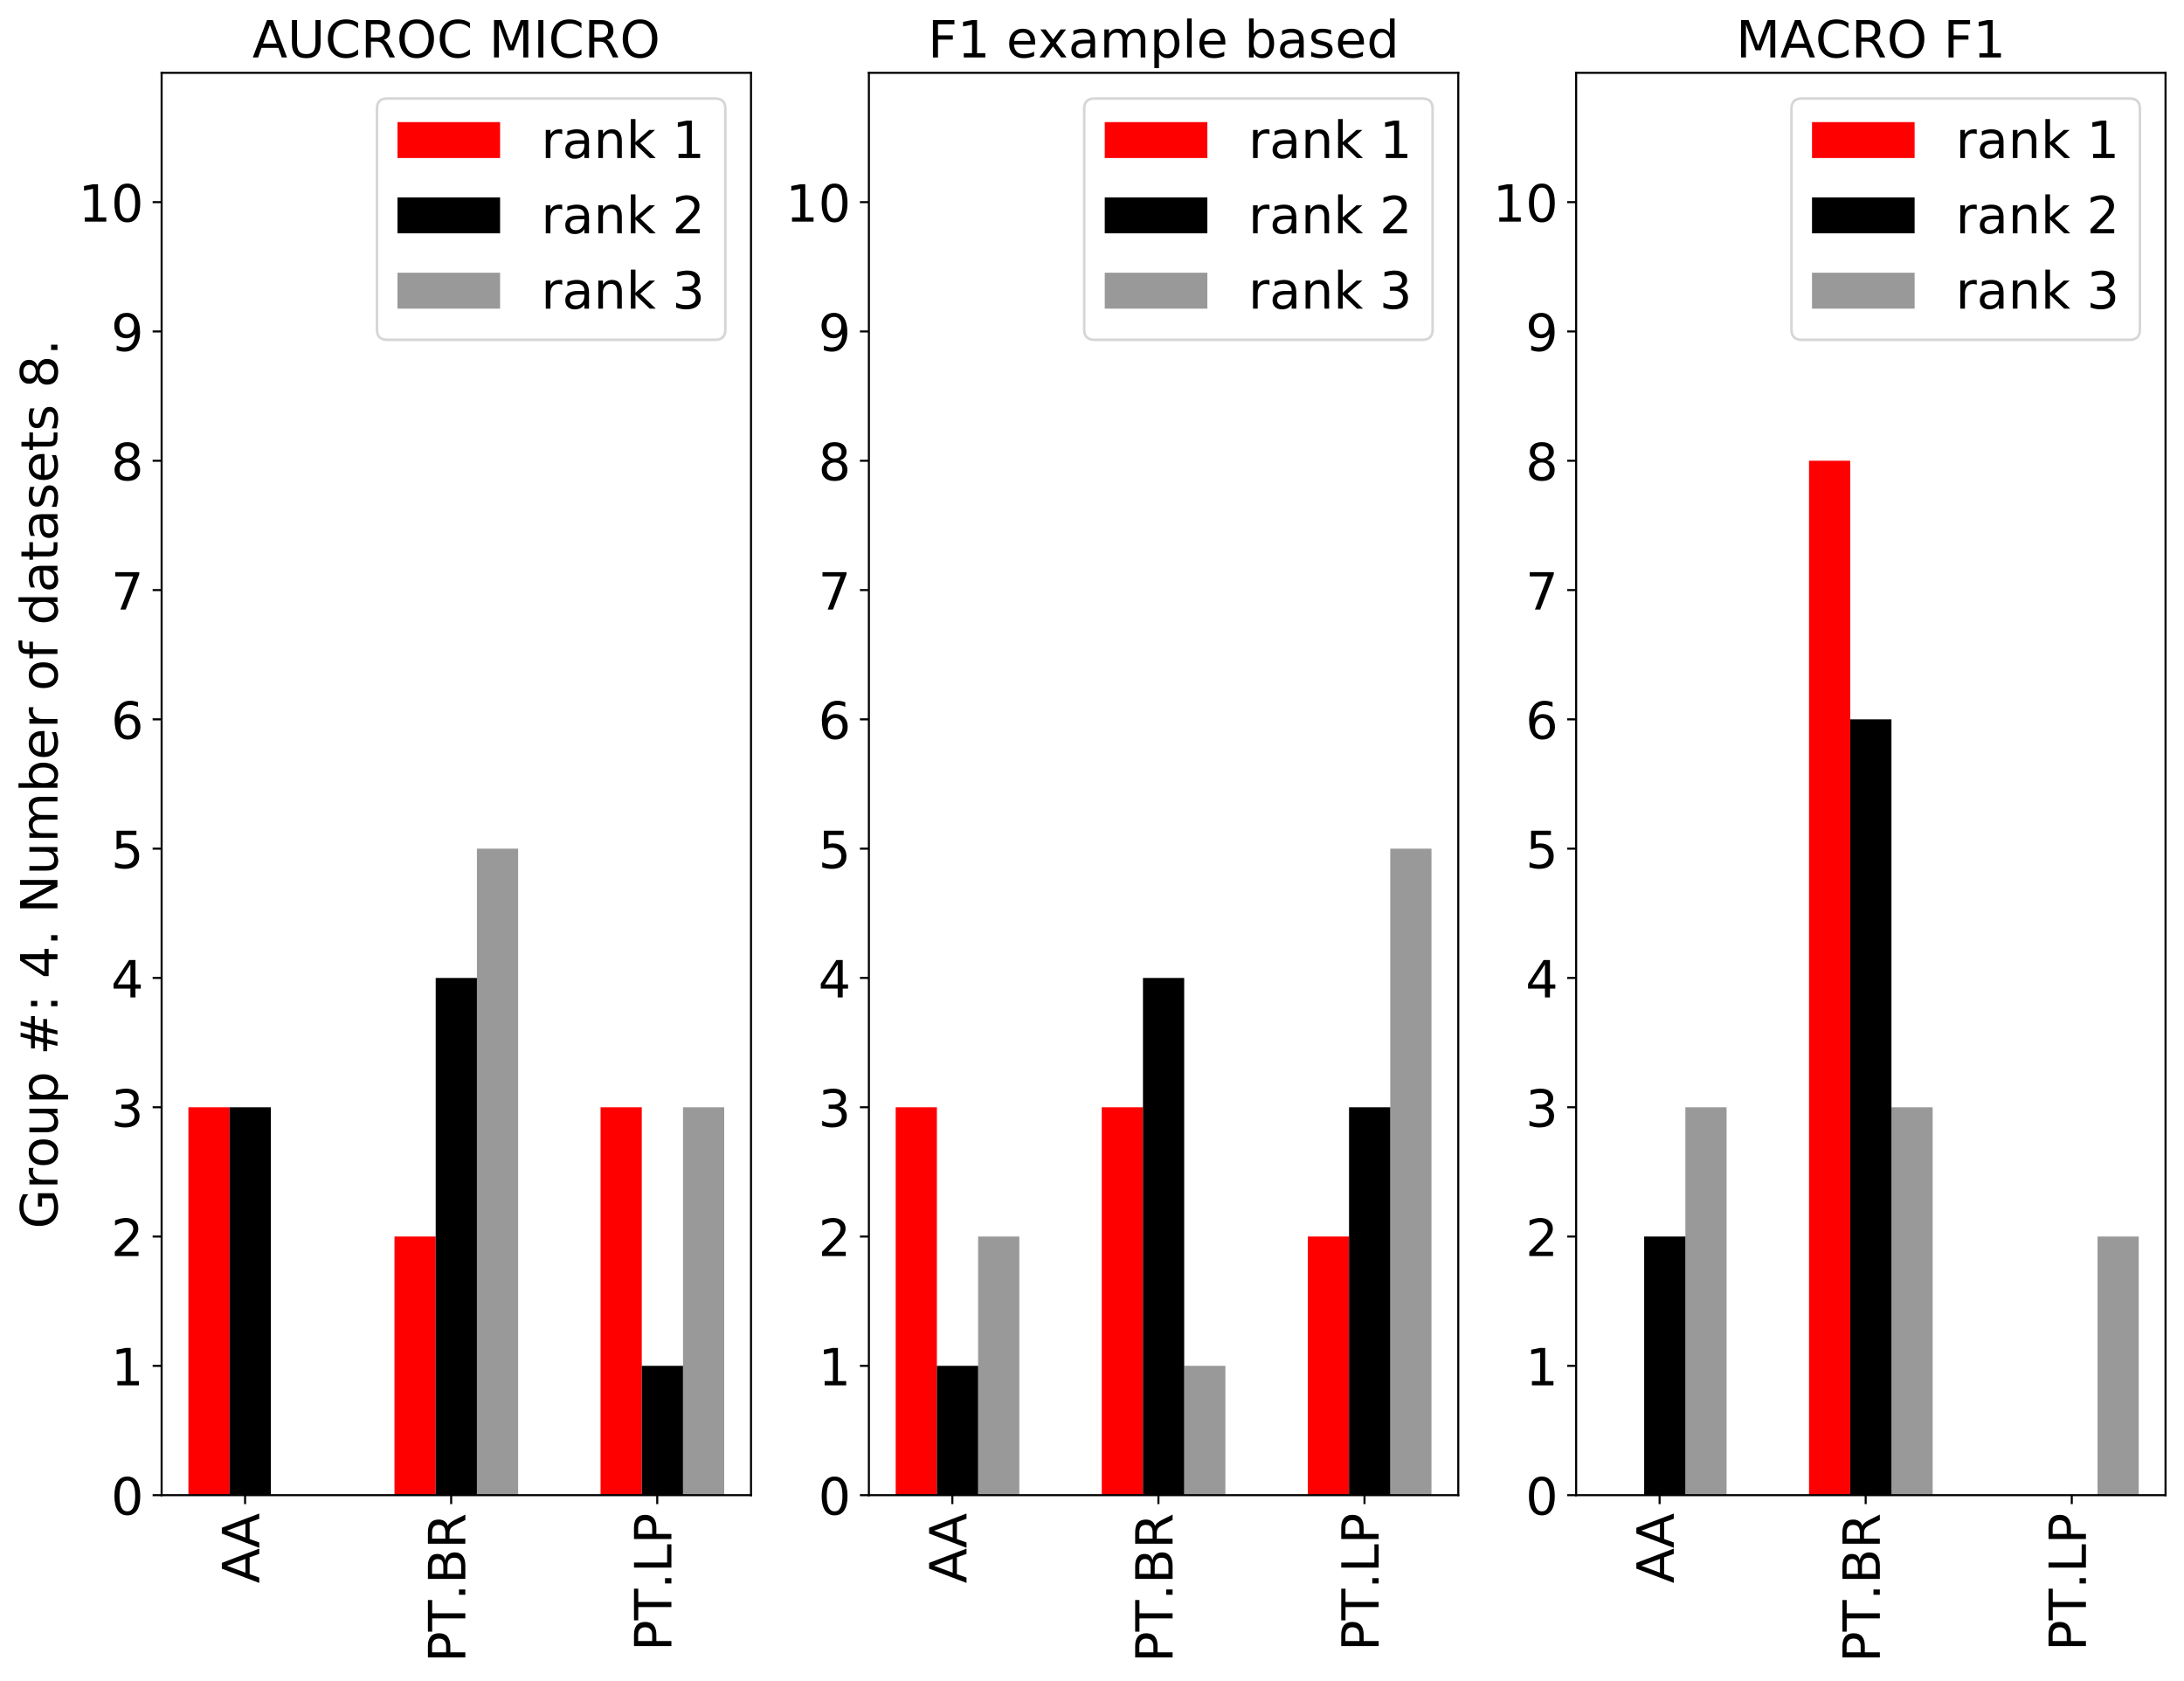 <?xml version="1.0" encoding="utf-8" standalone="no"?>
<!DOCTYPE svg PUBLIC "-//W3C//DTD SVG 1.1//EN"
  "http://www.w3.org/Graphics/SVG/1.1/DTD/svg11.dtd">
<!-- Created with matplotlib (https://matplotlib.org/) -->
<svg height="655.212pt" version="1.1" viewBox="0 0 851.406 655.212" width="851.406pt" xmlns="http://www.w3.org/2000/svg" xmlns:xlink="http://www.w3.org/1999/xlink">
 <defs>
  <style type="text/css">
*{stroke-linecap:butt;stroke-linejoin:round;}
  </style>
 </defs>
 <g id="figure_1">
  <g id="patch_1">
   <path d="M 0 655.212 
L 851.406 655.212 
L 851.406 0 
L 0 0 
z
" style="fill:#ffffff;"/>
  </g>
  <g id="axes_1">
   <g id="patch_2">
    <path d="M 63.006 582.797 
L 292.771 582.797 
L 292.771 28.397 
L 63.006 28.397 
z
" style="fill:#ffffff;"/>
   </g>
   <g id="patch_3">
    <path clip-path="url(#p2c5fafe43b)" d="M 73.45 582.797 
L 89.518 582.797 
L 89.518 431.597 
L 73.45 431.597 
z
" style="fill:#ff0000;"/>
   </g>
   <g id="patch_4">
    <path clip-path="url(#p2c5fafe43b)" d="M 153.787 582.797 
L 169.855 582.797 
L 169.855 481.997 
L 153.787 481.997 
z
" style="fill:#ff0000;"/>
   </g>
   <g id="patch_5">
    <path clip-path="url(#p2c5fafe43b)" d="M 234.125 582.797 
L 250.192 582.797 
L 250.192 431.597 
L 234.125 431.597 
z
" style="fill:#ff0000;"/>
   </g>
   <g id="patch_6">
    <path clip-path="url(#p2c5fafe43b)" d="M 89.518 582.797 
L 105.585 582.797 
L 105.585 431.597 
L 89.518 431.597 
z
"/>
   </g>
   <g id="patch_7">
    <path clip-path="url(#p2c5fafe43b)" d="M 169.855 582.797 
L 185.922 582.797 
L 185.922 381.197 
L 169.855 381.197 
z
"/>
   </g>
   <g id="patch_8">
    <path clip-path="url(#p2c5fafe43b)" d="M 250.192 582.797 
L 266.26 582.797 
L 266.26 532.397 
L 250.192 532.397 
z
"/>
   </g>
   <g id="patch_9">
    <path clip-path="url(#p2c5fafe43b)" d="M 105.585 582.797 
L 121.652 582.797 
L 121.652 582.797 
L 105.585 582.797 
z
" style="opacity:0.4;"/>
   </g>
   <g id="patch_10">
    <path clip-path="url(#p2c5fafe43b)" d="M 185.922 582.797 
L 201.99 582.797 
L 201.99 330.797 
L 185.922 330.797 
z
" style="opacity:0.4;"/>
   </g>
   <g id="patch_11">
    <path clip-path="url(#p2c5fafe43b)" d="M 266.26 582.797 
L 282.327 582.797 
L 282.327 431.597 
L 266.26 431.597 
z
" style="opacity:0.4;"/>
   </g>
   <g id="matplotlib.axis_1">
    <g id="xtick_1">
     <g id="line2d_1">
      <defs>
       <path d="M 0 0 
L 0 3.5 
" id="mda96d9af8c" style="stroke:#000000;stroke-width:0.8;"/>
      </defs>
      <g>
       <use style="stroke:#000000;stroke-width:0.8;" x="95.543" xlink:href="#mda96d9af8c" y="582.797"/>
      </g>
     </g>
     <g id="text_1">
      <!-- AA -->
      <defs>
       <path d="M 34.188 63.188 
L 20.797 26.906 
L 47.609 26.906 
z
M 28.609 72.906 
L 39.797 72.906 
L 67.578 0 
L 57.328 0 
L 50.688 18.703 
L 17.828 18.703 
L 11.188 0 
L 0.781 0 
z
" id="DejaVuSans-65"/>
      </defs>
      <g transform="translate(101.062 617.166)rotate(-90)scale(0.2 -0.2)">
       <use xlink:href="#DejaVuSans-65"/>
       <use x="68.439" xlink:href="#DejaVuSans-65"/>
      </g>
     </g>
    </g>
    <g id="xtick_2">
     <g id="line2d_2">
      <g>
       <use style="stroke:#000000;stroke-width:0.8;" x="175.88" xlink:href="#mda96d9af8c" y="582.797"/>
      </g>
     </g>
     <g id="text_2">
      <!-- PT.BR -->
      <defs>
       <path d="M 19.672 64.797 
L 19.672 37.406 
L 32.078 37.406 
Q 38.969 37.406 42.719 40.969 
Q 46.484 44.531 46.484 51.125 
Q 46.484 57.672 42.719 61.234 
Q 38.969 64.797 32.078 64.797 
z
M 9.812 72.906 
L 32.078 72.906 
Q 44.344 72.906 50.609 67.359 
Q 56.891 61.812 56.891 51.125 
Q 56.891 40.328 50.609 34.812 
Q 44.344 29.297 32.078 29.297 
L 19.672 29.297 
L 19.672 0 
L 9.812 0 
z
" id="DejaVuSans-80"/>
       <path d="M -0.297 72.906 
L 61.375 72.906 
L 61.375 64.594 
L 35.5 64.594 
L 35.5 0 
L 25.594 0 
L 25.594 64.594 
L -0.297 64.594 
z
" id="DejaVuSans-84"/>
       <path d="M 10.688 12.406 
L 21 12.406 
L 21 0 
L 10.688 0 
z
" id="DejaVuSans-46"/>
       <path d="M 19.672 34.812 
L 19.672 8.109 
L 35.5 8.109 
Q 43.453 8.109 47.281 11.406 
Q 51.125 14.703 51.125 21.484 
Q 51.125 28.328 47.281 31.562 
Q 43.453 34.812 35.5 34.812 
z
M 19.672 64.797 
L 19.672 42.828 
L 34.281 42.828 
Q 41.5 42.828 45.031 45.531 
Q 48.578 48.25 48.578 53.812 
Q 48.578 59.328 45.031 62.062 
Q 41.5 64.797 34.281 64.797 
z
M 9.812 72.906 
L 35.016 72.906 
Q 46.297 72.906 52.391 68.219 
Q 58.5 63.531 58.5 54.891 
Q 58.5 48.188 55.375 44.234 
Q 52.25 40.281 46.188 39.312 
Q 53.469 37.75 57.5 32.781 
Q 61.531 27.828 61.531 20.406 
Q 61.531 10.641 54.891 5.312 
Q 48.25 0 35.984 0 
L 9.812 0 
z
" id="DejaVuSans-66"/>
       <path d="M 44.391 34.188 
Q 47.562 33.109 50.562 29.594 
Q 53.562 26.078 56.594 19.922 
L 66.609 0 
L 56 0 
L 46.688 18.703 
Q 43.062 26.031 39.672 28.422 
Q 36.281 30.812 30.422 30.812 
L 19.672 30.812 
L 19.672 0 
L 9.812 0 
L 9.812 72.906 
L 32.078 72.906 
Q 44.578 72.906 50.734 67.672 
Q 56.891 62.453 56.891 51.906 
Q 56.891 45.016 53.688 40.469 
Q 50.484 35.938 44.391 34.188 
z
M 19.672 64.797 
L 19.672 38.922 
L 32.078 38.922 
Q 39.203 38.922 42.844 42.219 
Q 46.484 45.516 46.484 51.906 
Q 46.484 58.297 42.844 61.547 
Q 39.203 64.797 32.078 64.797 
z
" id="DejaVuSans-82"/>
      </defs>
      <g transform="translate(181.399 648.013)rotate(-90)scale(0.2 -0.2)">
       <use xlink:href="#DejaVuSans-80"/>
       <use x="60.303" xlink:href="#DejaVuSans-84"/>
       <use x="121.215" xlink:href="#DejaVuSans-46"/>
       <use x="153.002" xlink:href="#DejaVuSans-66"/>
       <use x="221.605" xlink:href="#DejaVuSans-82"/>
      </g>
     </g>
    </g>
    <g id="xtick_3">
     <g id="line2d_3">
      <g>
       <use style="stroke:#000000;stroke-width:0.8;" x="256.217" xlink:href="#mda96d9af8c" y="582.797"/>
      </g>
     </g>
     <g id="text_3">
      <!-- PT.LP -->
      <defs>
       <path d="M 9.812 72.906 
L 19.672 72.906 
L 19.672 8.297 
L 55.172 8.297 
L 55.172 0 
L 9.812 0 
z
" id="DejaVuSans-76"/>
      </defs>
      <g transform="translate(261.736 643.597)rotate(-90)scale(0.2 -0.2)">
       <use xlink:href="#DejaVuSans-80"/>
       <use x="60.303" xlink:href="#DejaVuSans-84"/>
       <use x="121.215" xlink:href="#DejaVuSans-46"/>
       <use x="153.002" xlink:href="#DejaVuSans-76"/>
       <use x="208.715" xlink:href="#DejaVuSans-80"/>
      </g>
     </g>
    </g>
   </g>
   <g id="matplotlib.axis_2">
    <g id="ytick_1">
     <g id="line2d_4">
      <defs>
       <path d="M 0 0 
L -3.5 0 
" id="m32df6fa846" style="stroke:#000000;stroke-width:0.8;"/>
      </defs>
      <g>
       <use style="stroke:#000000;stroke-width:0.8;" x="63.006" xlink:href="#m32df6fa846" y="582.797"/>
      </g>
     </g>
     <g id="text_4">
      <!-- 0 -->
      <defs>
       <path d="M 31.781 66.406 
Q 24.172 66.406 20.328 58.906 
Q 16.5 51.422 16.5 36.375 
Q 16.5 21.391 20.328 13.891 
Q 24.172 6.391 31.781 6.391 
Q 39.453 6.391 43.281 13.891 
Q 47.125 21.391 47.125 36.375 
Q 47.125 51.422 43.281 58.906 
Q 39.453 66.406 31.781 66.406 
z
M 31.781 74.219 
Q 44.047 74.219 50.516 64.516 
Q 56.984 54.828 56.984 36.375 
Q 56.984 17.969 50.516 8.266 
Q 44.047 -1.422 31.781 -1.422 
Q 19.531 -1.422 13.062 8.266 
Q 6.594 17.969 6.594 36.375 
Q 6.594 54.828 13.062 64.516 
Q 19.531 74.219 31.781 74.219 
z
" id="DejaVuSans-48"/>
      </defs>
      <g transform="translate(43.281 590.395)scale(0.2 -0.2)">
       <use xlink:href="#DejaVuSans-48"/>
      </g>
     </g>
    </g>
    <g id="ytick_2">
     <g id="line2d_5">
      <g>
       <use style="stroke:#000000;stroke-width:0.8;" x="63.006" xlink:href="#m32df6fa846" y="532.397"/>
      </g>
     </g>
     <g id="text_5">
      <!-- 1 -->
      <defs>
       <path d="M 12.406 8.297 
L 28.516 8.297 
L 28.516 63.922 
L 10.984 60.406 
L 10.984 69.391 
L 28.422 72.906 
L 38.281 72.906 
L 38.281 8.297 
L 54.391 8.297 
L 54.391 0 
L 12.406 0 
z
" id="DejaVuSans-49"/>
      </defs>
      <g transform="translate(43.281 539.995)scale(0.2 -0.2)">
       <use xlink:href="#DejaVuSans-49"/>
      </g>
     </g>
    </g>
    <g id="ytick_3">
     <g id="line2d_6">
      <g>
       <use style="stroke:#000000;stroke-width:0.8;" x="63.006" xlink:href="#m32df6fa846" y="481.997"/>
      </g>
     </g>
     <g id="text_6">
      <!-- 2 -->
      <defs>
       <path d="M 19.188 8.297 
L 53.609 8.297 
L 53.609 0 
L 7.328 0 
L 7.328 8.297 
Q 12.938 14.109 22.625 23.891 
Q 32.328 33.688 34.812 36.531 
Q 39.547 41.844 41.422 45.531 
Q 43.312 49.219 43.312 52.781 
Q 43.312 58.594 39.234 62.25 
Q 35.156 65.922 28.609 65.922 
Q 23.969 65.922 18.812 64.312 
Q 13.672 62.703 7.812 59.422 
L 7.812 69.391 
Q 13.766 71.781 18.938 73 
Q 24.125 74.219 28.422 74.219 
Q 39.75 74.219 46.484 68.547 
Q 53.219 62.891 53.219 53.422 
Q 53.219 48.922 51.531 44.891 
Q 49.859 40.875 45.406 35.406 
Q 44.188 33.984 37.641 27.219 
Q 31.109 20.453 19.188 8.297 
z
" id="DejaVuSans-50"/>
      </defs>
      <g transform="translate(43.281 489.595)scale(0.2 -0.2)">
       <use xlink:href="#DejaVuSans-50"/>
      </g>
     </g>
    </g>
    <g id="ytick_4">
     <g id="line2d_7">
      <g>
       <use style="stroke:#000000;stroke-width:0.8;" x="63.006" xlink:href="#m32df6fa846" y="431.597"/>
      </g>
     </g>
     <g id="text_7">
      <!-- 3 -->
      <defs>
       <path d="M 40.578 39.312 
Q 47.656 37.797 51.625 33 
Q 55.609 28.219 55.609 21.188 
Q 55.609 10.406 48.188 4.484 
Q 40.766 -1.422 27.094 -1.422 
Q 22.516 -1.422 17.656 -0.516 
Q 12.797 0.391 7.625 2.203 
L 7.625 11.719 
Q 11.719 9.328 16.594 8.109 
Q 21.484 6.891 26.812 6.891 
Q 36.078 6.891 40.938 10.547 
Q 45.797 14.203 45.797 21.188 
Q 45.797 27.641 41.281 31.266 
Q 36.766 34.906 28.719 34.906 
L 20.219 34.906 
L 20.219 43.016 
L 29.109 43.016 
Q 36.375 43.016 40.234 45.922 
Q 44.094 48.828 44.094 54.297 
Q 44.094 59.906 40.109 62.906 
Q 36.141 65.922 28.719 65.922 
Q 24.656 65.922 20.016 65.031 
Q 15.375 64.156 9.812 62.312 
L 9.812 71.094 
Q 15.438 72.656 20.344 73.438 
Q 25.25 74.219 29.594 74.219 
Q 40.828 74.219 47.359 69.109 
Q 53.906 64.016 53.906 55.328 
Q 53.906 49.266 50.438 45.094 
Q 46.969 40.922 40.578 39.312 
z
" id="DejaVuSans-51"/>
      </defs>
      <g transform="translate(43.281 439.195)scale(0.2 -0.2)">
       <use xlink:href="#DejaVuSans-51"/>
      </g>
     </g>
    </g>
    <g id="ytick_5">
     <g id="line2d_8">
      <g>
       <use style="stroke:#000000;stroke-width:0.8;" x="63.006" xlink:href="#m32df6fa846" y="381.197"/>
      </g>
     </g>
     <g id="text_8">
      <!-- 4 -->
      <defs>
       <path d="M 37.797 64.312 
L 12.891 25.391 
L 37.797 25.391 
z
M 35.203 72.906 
L 47.609 72.906 
L 47.609 25.391 
L 58.016 25.391 
L 58.016 17.188 
L 47.609 17.188 
L 47.609 0 
L 37.797 0 
L 37.797 17.188 
L 4.891 17.188 
L 4.891 26.703 
z
" id="DejaVuSans-52"/>
      </defs>
      <g transform="translate(43.281 388.795)scale(0.2 -0.2)">
       <use xlink:href="#DejaVuSans-52"/>
      </g>
     </g>
    </g>
    <g id="ytick_6">
     <g id="line2d_9">
      <g>
       <use style="stroke:#000000;stroke-width:0.8;" x="63.006" xlink:href="#m32df6fa846" y="330.797"/>
      </g>
     </g>
     <g id="text_9">
      <!-- 5 -->
      <defs>
       <path d="M 10.797 72.906 
L 49.516 72.906 
L 49.516 64.594 
L 19.828 64.594 
L 19.828 46.734 
Q 21.969 47.469 24.109 47.828 
Q 26.266 48.188 28.422 48.188 
Q 40.625 48.188 47.75 41.5 
Q 54.891 34.812 54.891 23.391 
Q 54.891 11.625 47.562 5.094 
Q 40.234 -1.422 26.906 -1.422 
Q 22.312 -1.422 17.547 -0.641 
Q 12.797 0.141 7.719 1.703 
L 7.719 11.625 
Q 12.109 9.234 16.797 8.062 
Q 21.484 6.891 26.703 6.891 
Q 35.156 6.891 40.078 11.328 
Q 45.016 15.766 45.016 23.391 
Q 45.016 31 40.078 35.438 
Q 35.156 39.891 26.703 39.891 
Q 22.75 39.891 18.812 39.016 
Q 14.891 38.141 10.797 36.281 
z
" id="DejaVuSans-53"/>
      </defs>
      <g transform="translate(43.281 338.395)scale(0.2 -0.2)">
       <use xlink:href="#DejaVuSans-53"/>
      </g>
     </g>
    </g>
    <g id="ytick_7">
     <g id="line2d_10">
      <g>
       <use style="stroke:#000000;stroke-width:0.8;" x="63.006" xlink:href="#m32df6fa846" y="280.397"/>
      </g>
     </g>
     <g id="text_10">
      <!-- 6 -->
      <defs>
       <path d="M 33.016 40.375 
Q 26.375 40.375 22.484 35.828 
Q 18.609 31.297 18.609 23.391 
Q 18.609 15.531 22.484 10.953 
Q 26.375 6.391 33.016 6.391 
Q 39.656 6.391 43.531 10.953 
Q 47.406 15.531 47.406 23.391 
Q 47.406 31.297 43.531 35.828 
Q 39.656 40.375 33.016 40.375 
z
M 52.594 71.297 
L 52.594 62.312 
Q 48.875 64.062 45.094 64.984 
Q 41.312 65.922 37.594 65.922 
Q 27.828 65.922 22.672 59.328 
Q 17.531 52.734 16.797 39.406 
Q 19.672 43.656 24.016 45.922 
Q 28.375 48.188 33.594 48.188 
Q 44.578 48.188 50.953 41.516 
Q 57.328 34.859 57.328 23.391 
Q 57.328 12.156 50.688 5.359 
Q 44.047 -1.422 33.016 -1.422 
Q 20.359 -1.422 13.672 8.266 
Q 6.984 17.969 6.984 36.375 
Q 6.984 53.656 15.188 63.938 
Q 23.391 74.219 37.203 74.219 
Q 40.922 74.219 44.703 73.484 
Q 48.484 72.75 52.594 71.297 
z
" id="DejaVuSans-54"/>
      </defs>
      <g transform="translate(43.281 287.995)scale(0.2 -0.2)">
       <use xlink:href="#DejaVuSans-54"/>
      </g>
     </g>
    </g>
    <g id="ytick_8">
     <g id="line2d_11">
      <g>
       <use style="stroke:#000000;stroke-width:0.8;" x="63.006" xlink:href="#m32df6fa846" y="229.997"/>
      </g>
     </g>
     <g id="text_11">
      <!-- 7 -->
      <defs>
       <path d="M 8.203 72.906 
L 55.078 72.906 
L 55.078 68.703 
L 28.609 0 
L 18.312 0 
L 43.219 64.594 
L 8.203 64.594 
z
" id="DejaVuSans-55"/>
      </defs>
      <g transform="translate(43.281 237.595)scale(0.2 -0.2)">
       <use xlink:href="#DejaVuSans-55"/>
      </g>
     </g>
    </g>
    <g id="ytick_9">
     <g id="line2d_12">
      <g>
       <use style="stroke:#000000;stroke-width:0.8;" x="63.006" xlink:href="#m32df6fa846" y="179.597"/>
      </g>
     </g>
     <g id="text_12">
      <!-- 8 -->
      <defs>
       <path d="M 31.781 34.625 
Q 24.75 34.625 20.719 30.859 
Q 16.703 27.094 16.703 20.516 
Q 16.703 13.922 20.719 10.156 
Q 24.75 6.391 31.781 6.391 
Q 38.812 6.391 42.859 10.172 
Q 46.922 13.969 46.922 20.516 
Q 46.922 27.094 42.891 30.859 
Q 38.875 34.625 31.781 34.625 
z
M 21.922 38.812 
Q 15.578 40.375 12.031 44.719 
Q 8.5 49.078 8.5 55.328 
Q 8.5 64.062 14.719 69.141 
Q 20.953 74.219 31.781 74.219 
Q 42.672 74.219 48.875 69.141 
Q 55.078 64.062 55.078 55.328 
Q 55.078 49.078 51.531 44.719 
Q 48 40.375 41.703 38.812 
Q 48.828 37.156 52.797 32.312 
Q 56.781 27.484 56.781 20.516 
Q 56.781 9.906 50.312 4.234 
Q 43.844 -1.422 31.781 -1.422 
Q 19.734 -1.422 13.25 4.234 
Q 6.781 9.906 6.781 20.516 
Q 6.781 27.484 10.781 32.312 
Q 14.797 37.156 21.922 38.812 
z
M 18.312 54.391 
Q 18.312 48.734 21.844 45.562 
Q 25.391 42.391 31.781 42.391 
Q 38.141 42.391 41.719 45.562 
Q 45.312 48.734 45.312 54.391 
Q 45.312 60.062 41.719 63.234 
Q 38.141 66.406 31.781 66.406 
Q 25.391 66.406 21.844 63.234 
Q 18.312 60.062 18.312 54.391 
z
" id="DejaVuSans-56"/>
      </defs>
      <g transform="translate(43.281 187.195)scale(0.2 -0.2)">
       <use xlink:href="#DejaVuSans-56"/>
      </g>
     </g>
    </g>
    <g id="ytick_10">
     <g id="line2d_13">
      <g>
       <use style="stroke:#000000;stroke-width:0.8;" x="63.006" xlink:href="#m32df6fa846" y="129.197"/>
      </g>
     </g>
     <g id="text_13">
      <!-- 9 -->
      <defs>
       <path d="M 10.984 1.516 
L 10.984 10.5 
Q 14.703 8.734 18.5 7.812 
Q 22.312 6.891 25.984 6.891 
Q 35.75 6.891 40.891 13.453 
Q 46.047 20.016 46.781 33.406 
Q 43.953 29.203 39.594 26.953 
Q 35.25 24.703 29.984 24.703 
Q 19.047 24.703 12.672 31.312 
Q 6.297 37.938 6.297 49.422 
Q 6.297 60.641 12.938 67.422 
Q 19.578 74.219 30.609 74.219 
Q 43.266 74.219 49.922 64.516 
Q 56.594 54.828 56.594 36.375 
Q 56.594 19.141 48.406 8.859 
Q 40.234 -1.422 26.422 -1.422 
Q 22.703 -1.422 18.891 -0.688 
Q 15.094 0.047 10.984 1.516 
z
M 30.609 32.422 
Q 37.25 32.422 41.125 36.953 
Q 45.016 41.5 45.016 49.422 
Q 45.016 57.281 41.125 61.844 
Q 37.25 66.406 30.609 66.406 
Q 23.969 66.406 20.094 61.844 
Q 16.219 57.281 16.219 49.422 
Q 16.219 41.5 20.094 36.953 
Q 23.969 32.422 30.609 32.422 
z
" id="DejaVuSans-57"/>
      </defs>
      <g transform="translate(43.281 136.795)scale(0.2 -0.2)">
       <use xlink:href="#DejaVuSans-57"/>
      </g>
     </g>
    </g>
    <g id="ytick_11">
     <g id="line2d_14">
      <g>
       <use style="stroke:#000000;stroke-width:0.8;" x="63.006" xlink:href="#m32df6fa846" y="78.797"/>
      </g>
     </g>
     <g id="text_14">
      <!-- 10 -->
      <g transform="translate(30.556 86.395)scale(0.2 -0.2)">
       <use xlink:href="#DejaVuSans-49"/>
       <use x="63.623" xlink:href="#DejaVuSans-48"/>
      </g>
     </g>
    </g>
    <g id="text_15">
     <!-- Group #: 4. Number of datasets 8. -->
     <defs>
      <path d="M 59.516 10.406 
L 59.516 29.984 
L 43.406 29.984 
L 43.406 38.094 
L 69.281 38.094 
L 69.281 6.781 
Q 63.578 2.734 56.688 0.656 
Q 49.812 -1.422 42 -1.422 
Q 24.906 -1.422 15.25 8.562 
Q 5.609 18.562 5.609 36.375 
Q 5.609 54.25 15.25 64.234 
Q 24.906 74.219 42 74.219 
Q 49.125 74.219 55.547 72.453 
Q 61.969 70.703 67.391 67.281 
L 67.391 56.781 
Q 61.922 61.422 55.766 63.766 
Q 49.609 66.109 42.828 66.109 
Q 29.438 66.109 22.719 58.641 
Q 16.016 51.172 16.016 36.375 
Q 16.016 21.625 22.719 14.156 
Q 29.438 6.688 42.828 6.688 
Q 48.047 6.688 52.141 7.594 
Q 56.25 8.5 59.516 10.406 
z
" id="DejaVuSans-71"/>
      <path d="M 41.109 46.297 
Q 39.594 47.172 37.812 47.578 
Q 36.031 48 33.891 48 
Q 26.266 48 22.188 43.047 
Q 18.109 38.094 18.109 28.812 
L 18.109 0 
L 9.078 0 
L 9.078 54.688 
L 18.109 54.688 
L 18.109 46.188 
Q 20.953 51.172 25.484 53.578 
Q 30.031 56 36.531 56 
Q 37.453 56 38.578 55.875 
Q 39.703 55.766 41.062 55.516 
z
" id="DejaVuSans-114"/>
      <path d="M 30.609 48.391 
Q 23.391 48.391 19.188 42.75 
Q 14.984 37.109 14.984 27.297 
Q 14.984 17.484 19.156 11.844 
Q 23.344 6.203 30.609 6.203 
Q 37.797 6.203 41.984 11.859 
Q 46.188 17.531 46.188 27.297 
Q 46.188 37.016 41.984 42.703 
Q 37.797 48.391 30.609 48.391 
z
M 30.609 56 
Q 42.328 56 49.016 48.375 
Q 55.719 40.766 55.719 27.297 
Q 55.719 13.875 49.016 6.219 
Q 42.328 -1.422 30.609 -1.422 
Q 18.844 -1.422 12.172 6.219 
Q 5.516 13.875 5.516 27.297 
Q 5.516 40.766 12.172 48.375 
Q 18.844 56 30.609 56 
z
" id="DejaVuSans-111"/>
      <path d="M 8.5 21.578 
L 8.5 54.688 
L 17.484 54.688 
L 17.484 21.922 
Q 17.484 14.156 20.5 10.266 
Q 23.531 6.391 29.594 6.391 
Q 36.859 6.391 41.078 11.031 
Q 45.312 15.672 45.312 23.688 
L 45.312 54.688 
L 54.297 54.688 
L 54.297 0 
L 45.312 0 
L 45.312 8.406 
Q 42.047 3.422 37.719 1 
Q 33.406 -1.422 27.688 -1.422 
Q 18.266 -1.422 13.375 4.438 
Q 8.5 10.297 8.5 21.578 
z
M 31.109 56 
z
" id="DejaVuSans-117"/>
      <path d="M 18.109 8.203 
L 18.109 -20.797 
L 9.078 -20.797 
L 9.078 54.688 
L 18.109 54.688 
L 18.109 46.391 
Q 20.953 51.266 25.266 53.625 
Q 29.594 56 35.594 56 
Q 45.562 56 51.781 48.094 
Q 58.016 40.188 58.016 27.297 
Q 58.016 14.406 51.781 6.484 
Q 45.562 -1.422 35.594 -1.422 
Q 29.594 -1.422 25.266 0.953 
Q 20.953 3.328 18.109 8.203 
z
M 48.688 27.297 
Q 48.688 37.203 44.609 42.844 
Q 40.531 48.484 33.406 48.484 
Q 26.266 48.484 22.188 42.844 
Q 18.109 37.203 18.109 27.297 
Q 18.109 17.391 22.188 11.75 
Q 26.266 6.109 33.406 6.109 
Q 40.531 6.109 44.609 11.75 
Q 48.688 17.391 48.688 27.297 
z
" id="DejaVuSans-112"/>
      <path id="DejaVuSans-32"/>
      <path d="M 51.125 44 
L 36.922 44 
L 32.812 27.688 
L 47.125 27.688 
z
M 43.797 71.781 
L 38.719 51.516 
L 52.984 51.516 
L 58.109 71.781 
L 65.922 71.781 
L 60.891 51.516 
L 76.125 51.516 
L 76.125 44 
L 58.984 44 
L 54.984 27.688 
L 70.516 27.688 
L 70.516 20.219 
L 53.078 20.219 
L 48 0 
L 40.188 0 
L 45.219 20.219 
L 30.906 20.219 
L 25.875 0 
L 18.016 0 
L 23.094 20.219 
L 7.719 20.219 
L 7.719 27.688 
L 24.906 27.688 
L 29 44 
L 13.281 44 
L 13.281 51.516 
L 30.906 51.516 
L 35.891 71.781 
z
" id="DejaVuSans-35"/>
      <path d="M 11.719 12.406 
L 22.016 12.406 
L 22.016 0 
L 11.719 0 
z
M 11.719 51.703 
L 22.016 51.703 
L 22.016 39.312 
L 11.719 39.312 
z
" id="DejaVuSans-58"/>
      <path d="M 9.812 72.906 
L 23.094 72.906 
L 55.422 11.922 
L 55.422 72.906 
L 64.984 72.906 
L 64.984 0 
L 51.703 0 
L 19.391 60.984 
L 19.391 0 
L 9.812 0 
z
" id="DejaVuSans-78"/>
      <path d="M 52 44.188 
Q 55.375 50.25 60.062 53.125 
Q 64.75 56 71.094 56 
Q 79.641 56 84.281 50.016 
Q 88.922 44.047 88.922 33.016 
L 88.922 0 
L 79.891 0 
L 79.891 32.719 
Q 79.891 40.578 77.094 44.375 
Q 74.312 48.188 68.609 48.188 
Q 61.625 48.188 57.562 43.547 
Q 53.516 38.922 53.516 30.906 
L 53.516 0 
L 44.484 0 
L 44.484 32.719 
Q 44.484 40.625 41.703 44.406 
Q 38.922 48.188 33.109 48.188 
Q 26.219 48.188 22.156 43.531 
Q 18.109 38.875 18.109 30.906 
L 18.109 0 
L 9.078 0 
L 9.078 54.688 
L 18.109 54.688 
L 18.109 46.188 
Q 21.188 51.219 25.484 53.609 
Q 29.781 56 35.688 56 
Q 41.656 56 45.828 52.969 
Q 50 49.953 52 44.188 
z
" id="DejaVuSans-109"/>
      <path d="M 48.688 27.297 
Q 48.688 37.203 44.609 42.844 
Q 40.531 48.484 33.406 48.484 
Q 26.266 48.484 22.188 42.844 
Q 18.109 37.203 18.109 27.297 
Q 18.109 17.391 22.188 11.75 
Q 26.266 6.109 33.406 6.109 
Q 40.531 6.109 44.609 11.75 
Q 48.688 17.391 48.688 27.297 
z
M 18.109 46.391 
Q 20.953 51.266 25.266 53.625 
Q 29.594 56 35.594 56 
Q 45.562 56 51.781 48.094 
Q 58.016 40.188 58.016 27.297 
Q 58.016 14.406 51.781 6.484 
Q 45.562 -1.422 35.594 -1.422 
Q 29.594 -1.422 25.266 0.953 
Q 20.953 3.328 18.109 8.203 
L 18.109 0 
L 9.078 0 
L 9.078 75.984 
L 18.109 75.984 
z
" id="DejaVuSans-98"/>
      <path d="M 56.203 29.594 
L 56.203 25.203 
L 14.891 25.203 
Q 15.484 15.922 20.484 11.062 
Q 25.484 6.203 34.422 6.203 
Q 39.594 6.203 44.453 7.469 
Q 49.312 8.734 54.109 11.281 
L 54.109 2.781 
Q 49.266 0.734 44.188 -0.344 
Q 39.109 -1.422 33.891 -1.422 
Q 20.797 -1.422 13.156 6.188 
Q 5.516 13.812 5.516 26.812 
Q 5.516 40.234 12.766 48.109 
Q 20.016 56 32.328 56 
Q 43.359 56 49.781 48.891 
Q 56.203 41.797 56.203 29.594 
z
M 47.219 32.234 
Q 47.125 39.594 43.094 43.984 
Q 39.062 48.391 32.422 48.391 
Q 24.906 48.391 20.391 44.141 
Q 15.875 39.891 15.188 32.172 
z
" id="DejaVuSans-101"/>
      <path d="M 37.109 75.984 
L 37.109 68.5 
L 28.516 68.5 
Q 23.688 68.5 21.797 66.547 
Q 19.922 64.594 19.922 59.516 
L 19.922 54.688 
L 34.719 54.688 
L 34.719 47.703 
L 19.922 47.703 
L 19.922 0 
L 10.891 0 
L 10.891 47.703 
L 2.297 47.703 
L 2.297 54.688 
L 10.891 54.688 
L 10.891 58.5 
Q 10.891 67.625 15.141 71.797 
Q 19.391 75.984 28.609 75.984 
z
" id="DejaVuSans-102"/>
      <path d="M 45.406 46.391 
L 45.406 75.984 
L 54.391 75.984 
L 54.391 0 
L 45.406 0 
L 45.406 8.203 
Q 42.578 3.328 38.25 0.953 
Q 33.938 -1.422 27.875 -1.422 
Q 17.969 -1.422 11.734 6.484 
Q 5.516 14.406 5.516 27.297 
Q 5.516 40.188 11.734 48.094 
Q 17.969 56 27.875 56 
Q 33.938 56 38.25 53.625 
Q 42.578 51.266 45.406 46.391 
z
M 14.797 27.297 
Q 14.797 17.391 18.875 11.75 
Q 22.953 6.109 30.078 6.109 
Q 37.203 6.109 41.297 11.75 
Q 45.406 17.391 45.406 27.297 
Q 45.406 37.203 41.297 42.844 
Q 37.203 48.484 30.078 48.484 
Q 22.953 48.484 18.875 42.844 
Q 14.797 37.203 14.797 27.297 
z
" id="DejaVuSans-100"/>
      <path d="M 34.281 27.484 
Q 23.391 27.484 19.188 25 
Q 14.984 22.516 14.984 16.5 
Q 14.984 11.719 18.141 8.906 
Q 21.297 6.109 26.703 6.109 
Q 34.188 6.109 38.703 11.406 
Q 43.219 16.703 43.219 25.484 
L 43.219 27.484 
z
M 52.203 31.203 
L 52.203 0 
L 43.219 0 
L 43.219 8.297 
Q 40.141 3.328 35.547 0.953 
Q 30.953 -1.422 24.312 -1.422 
Q 15.922 -1.422 10.953 3.297 
Q 6 8.016 6 15.922 
Q 6 25.141 12.172 29.828 
Q 18.359 34.516 30.609 34.516 
L 43.219 34.516 
L 43.219 35.406 
Q 43.219 41.609 39.141 45 
Q 35.062 48.391 27.688 48.391 
Q 23 48.391 18.547 47.266 
Q 14.109 46.141 10.016 43.891 
L 10.016 52.203 
Q 14.938 54.109 19.578 55.047 
Q 24.219 56 28.609 56 
Q 40.484 56 46.344 49.844 
Q 52.203 43.703 52.203 31.203 
z
" id="DejaVuSans-97"/>
      <path d="M 18.312 70.219 
L 18.312 54.688 
L 36.812 54.688 
L 36.812 47.703 
L 18.312 47.703 
L 18.312 18.016 
Q 18.312 11.328 20.141 9.422 
Q 21.969 7.516 27.594 7.516 
L 36.812 7.516 
L 36.812 0 
L 27.594 0 
Q 17.188 0 13.234 3.875 
Q 9.281 7.766 9.281 18.016 
L 9.281 47.703 
L 2.688 47.703 
L 2.688 54.688 
L 9.281 54.688 
L 9.281 70.219 
z
" id="DejaVuSans-116"/>
      <path d="M 44.281 53.078 
L 44.281 44.578 
Q 40.484 46.531 36.375 47.5 
Q 32.281 48.484 27.875 48.484 
Q 21.188 48.484 17.844 46.438 
Q 14.5 44.391 14.5 40.281 
Q 14.5 37.156 16.891 35.375 
Q 19.281 33.594 26.516 31.984 
L 29.594 31.297 
Q 39.156 29.25 43.188 25.516 
Q 47.219 21.781 47.219 15.094 
Q 47.219 7.469 41.188 3.016 
Q 35.156 -1.422 24.609 -1.422 
Q 20.219 -1.422 15.453 -0.562 
Q 10.688 0.297 5.422 2 
L 5.422 11.281 
Q 10.406 8.688 15.234 7.391 
Q 20.062 6.109 24.812 6.109 
Q 31.156 6.109 34.562 8.281 
Q 37.984 10.453 37.984 14.406 
Q 37.984 18.062 35.516 20.016 
Q 33.062 21.969 24.703 23.781 
L 21.578 24.516 
Q 13.234 26.266 9.516 29.906 
Q 5.812 33.547 5.812 39.891 
Q 5.812 47.609 11.281 51.797 
Q 16.75 56 26.812 56 
Q 31.781 56 36.172 55.266 
Q 40.578 54.547 44.281 53.078 
z
" id="DejaVuSans-115"/>
     </defs>
     <g transform="translate(22.397 478.984)rotate(-90)scale(0.2 -0.2)">
      <use xlink:href="#DejaVuSans-71"/>
      <use x="77.49" xlink:href="#DejaVuSans-114"/>
      <use x="118.572" xlink:href="#DejaVuSans-111"/>
      <use x="179.754" xlink:href="#DejaVuSans-117"/>
      <use x="243.133" xlink:href="#DejaVuSans-112"/>
      <use x="306.609" xlink:href="#DejaVuSans-32"/>
      <use x="338.396" xlink:href="#DejaVuSans-35"/>
      <use x="422.186" xlink:href="#DejaVuSans-58"/>
      <use x="455.877" xlink:href="#DejaVuSans-32"/>
      <use x="487.664" xlink:href="#DejaVuSans-52"/>
      <use x="551.287" xlink:href="#DejaVuSans-46"/>
      <use x="583.074" xlink:href="#DejaVuSans-32"/>
      <use x="614.861" xlink:href="#DejaVuSans-78"/>
      <use x="689.666" xlink:href="#DejaVuSans-117"/>
      <use x="753.045" xlink:href="#DejaVuSans-109"/>
      <use x="850.457" xlink:href="#DejaVuSans-98"/>
      <use x="913.934" xlink:href="#DejaVuSans-101"/>
      <use x="975.457" xlink:href="#DejaVuSans-114"/>
      <use x="1016.57" xlink:href="#DejaVuSans-32"/>
      <use x="1048.357" xlink:href="#DejaVuSans-111"/>
      <use x="1109.539" xlink:href="#DejaVuSans-102"/>
      <use x="1144.744" xlink:href="#DejaVuSans-32"/>
      <use x="1176.531" xlink:href="#DejaVuSans-100"/>
      <use x="1240.008" xlink:href="#DejaVuSans-97"/>
      <use x="1301.287" xlink:href="#DejaVuSans-116"/>
      <use x="1340.496" xlink:href="#DejaVuSans-97"/>
      <use x="1401.775" xlink:href="#DejaVuSans-115"/>
      <use x="1453.875" xlink:href="#DejaVuSans-101"/>
      <use x="1515.398" xlink:href="#DejaVuSans-116"/>
      <use x="1554.607" xlink:href="#DejaVuSans-115"/>
      <use x="1606.707" xlink:href="#DejaVuSans-32"/>
      <use x="1638.494" xlink:href="#DejaVuSans-56"/>
      <use x="1702.117" xlink:href="#DejaVuSans-46"/>
     </g>
    </g>
   </g>
   <g id="patch_12">
    <path d="M 63.006 582.797 
L 63.006 28.397 
" style="fill:none;stroke:#000000;stroke-linecap:square;stroke-linejoin:miter;stroke-width:0.8;"/>
   </g>
   <g id="patch_13">
    <path d="M 292.771 582.797 
L 292.771 28.397 
" style="fill:none;stroke:#000000;stroke-linecap:square;stroke-linejoin:miter;stroke-width:0.8;"/>
   </g>
   <g id="patch_14">
    <path d="M 63.006 582.797 
L 292.771 582.797 
" style="fill:none;stroke:#000000;stroke-linecap:square;stroke-linejoin:miter;stroke-width:0.8;"/>
   </g>
   <g id="patch_15">
    <path d="M 63.006 28.397 
L 292.771 28.397 
" style="fill:none;stroke:#000000;stroke-linecap:square;stroke-linejoin:miter;stroke-width:0.8;"/>
   </g>
   <g id="text_16">
    <!-- AUCROC MICRO -->
    <defs>
     <path d="M 8.688 72.906 
L 18.609 72.906 
L 18.609 28.609 
Q 18.609 16.891 22.844 11.734 
Q 27.094 6.594 36.625 6.594 
Q 46.094 6.594 50.344 11.734 
Q 54.594 16.891 54.594 28.609 
L 54.594 72.906 
L 64.5 72.906 
L 64.5 27.391 
Q 64.5 13.141 57.438 5.859 
Q 50.391 -1.422 36.625 -1.422 
Q 22.797 -1.422 15.734 5.859 
Q 8.688 13.141 8.688 27.391 
z
" id="DejaVuSans-85"/>
     <path d="M 64.406 67.281 
L 64.406 56.891 
Q 59.422 61.531 53.781 63.812 
Q 48.141 66.109 41.797 66.109 
Q 29.297 66.109 22.656 58.469 
Q 16.016 50.828 16.016 36.375 
Q 16.016 21.969 22.656 14.328 
Q 29.297 6.688 41.797 6.688 
Q 48.141 6.688 53.781 8.984 
Q 59.422 11.281 64.406 15.922 
L 64.406 5.609 
Q 59.234 2.094 53.438 0.328 
Q 47.656 -1.422 41.219 -1.422 
Q 24.656 -1.422 15.125 8.703 
Q 5.609 18.844 5.609 36.375 
Q 5.609 53.953 15.125 64.078 
Q 24.656 74.219 41.219 74.219 
Q 47.75 74.219 53.531 72.484 
Q 59.328 70.75 64.406 67.281 
z
" id="DejaVuSans-67"/>
     <path d="M 39.406 66.219 
Q 28.656 66.219 22.328 58.203 
Q 16.016 50.203 16.016 36.375 
Q 16.016 22.609 22.328 14.594 
Q 28.656 6.594 39.406 6.594 
Q 50.141 6.594 56.422 14.594 
Q 62.703 22.609 62.703 36.375 
Q 62.703 50.203 56.422 58.203 
Q 50.141 66.219 39.406 66.219 
z
M 39.406 74.219 
Q 54.734 74.219 63.906 63.938 
Q 73.094 53.656 73.094 36.375 
Q 73.094 19.141 63.906 8.859 
Q 54.734 -1.422 39.406 -1.422 
Q 24.031 -1.422 14.812 8.828 
Q 5.609 19.094 5.609 36.375 
Q 5.609 53.656 14.812 63.938 
Q 24.031 74.219 39.406 74.219 
z
" id="DejaVuSans-79"/>
     <path d="M 9.812 72.906 
L 24.516 72.906 
L 43.109 23.297 
L 61.812 72.906 
L 76.516 72.906 
L 76.516 0 
L 66.891 0 
L 66.891 64.016 
L 48.094 14.016 
L 38.188 14.016 
L 19.391 64.016 
L 19.391 0 
L 9.812 0 
z
" id="DejaVuSans-77"/>
     <path d="M 9.812 72.906 
L 19.672 72.906 
L 19.672 0 
L 9.812 0 
z
" id="DejaVuSans-73"/>
    </defs>
    <g transform="translate(98.384 22.397)scale(0.2 -0.2)">
     <use xlink:href="#DejaVuSans-65"/>
     <use x="68.408" xlink:href="#DejaVuSans-85"/>
     <use x="141.602" xlink:href="#DejaVuSans-67"/>
     <use x="211.426" xlink:href="#DejaVuSans-82"/>
     <use x="280.908" xlink:href="#DejaVuSans-79"/>
     <use x="359.619" xlink:href="#DejaVuSans-67"/>
     <use x="429.443" xlink:href="#DejaVuSans-32"/>
     <use x="461.23" xlink:href="#DejaVuSans-77"/>
     <use x="547.51" xlink:href="#DejaVuSans-73"/>
     <use x="577.002" xlink:href="#DejaVuSans-67"/>
     <use x="646.826" xlink:href="#DejaVuSans-82"/>
     <use x="716.309" xlink:href="#DejaVuSans-79"/>
    </g>
   </g>
   <g id="legend_1">
    <g id="patch_16">
     <path d="M 150.955 132.466 
L 278.771 132.466 
Q 282.771 132.466 282.771 128.466 
L 282.771 42.397 
Q 282.771 38.397 278.771 38.397 
L 150.955 38.397 
Q 146.955 38.397 146.955 42.397 
L 146.955 128.466 
Q 146.955 132.466 150.955 132.466 
z
" style="fill:#ffffff;opacity:0.8;stroke:#cccccc;stroke-linejoin:miter;"/>
    </g>
    <g id="patch_17">
     <path d="M 154.955 61.594 
L 194.955 61.594 
L 194.955 47.594 
L 154.955 47.594 
z
" style="fill:#ff0000;"/>
    </g>
    <g id="text_17">
     <!-- rank 1 -->
     <defs>
      <path d="M 54.891 33.016 
L 54.891 0 
L 45.906 0 
L 45.906 32.719 
Q 45.906 40.484 42.875 44.328 
Q 39.844 48.188 33.797 48.188 
Q 26.516 48.188 22.312 43.547 
Q 18.109 38.922 18.109 30.906 
L 18.109 0 
L 9.078 0 
L 9.078 54.688 
L 18.109 54.688 
L 18.109 46.188 
Q 21.344 51.125 25.703 53.562 
Q 30.078 56 35.797 56 
Q 45.219 56 50.047 50.172 
Q 54.891 44.344 54.891 33.016 
z
" id="DejaVuSans-110"/>
      <path d="M 9.078 75.984 
L 18.109 75.984 
L 18.109 31.109 
L 44.922 54.688 
L 56.391 54.688 
L 27.391 29.109 
L 57.625 0 
L 45.906 0 
L 18.109 26.703 
L 18.109 0 
L 9.078 0 
z
" id="DejaVuSans-107"/>
     </defs>
     <g transform="translate(210.955 61.594)scale(0.2 -0.2)">
      <use xlink:href="#DejaVuSans-114"/>
      <use x="41.113" xlink:href="#DejaVuSans-97"/>
      <use x="102.393" xlink:href="#DejaVuSans-110"/>
      <use x="165.771" xlink:href="#DejaVuSans-107"/>
      <use x="223.682" xlink:href="#DejaVuSans-32"/>
      <use x="255.469" xlink:href="#DejaVuSans-49"/>
     </g>
    </g>
    <g id="patch_18">
     <path d="M 154.955 90.95 
L 194.955 90.95 
L 194.955 76.95 
L 154.955 76.95 
z
"/>
    </g>
    <g id="text_18">
     <!-- rank 2 -->
     <g transform="translate(210.955 90.95)scale(0.2 -0.2)">
      <use xlink:href="#DejaVuSans-114"/>
      <use x="41.113" xlink:href="#DejaVuSans-97"/>
      <use x="102.393" xlink:href="#DejaVuSans-110"/>
      <use x="165.771" xlink:href="#DejaVuSans-107"/>
      <use x="223.682" xlink:href="#DejaVuSans-32"/>
      <use x="255.469" xlink:href="#DejaVuSans-50"/>
     </g>
    </g>
    <g id="patch_19">
     <path d="M 154.955 120.306 
L 194.955 120.306 
L 194.955 106.306 
L 154.955 106.306 
z
" style="opacity:0.4;"/>
    </g>
    <g id="text_19">
     <!-- rank 3 -->
     <g transform="translate(210.955 120.306)scale(0.2 -0.2)">
      <use xlink:href="#DejaVuSans-114"/>
      <use x="41.113" xlink:href="#DejaVuSans-97"/>
      <use x="102.393" xlink:href="#DejaVuSans-110"/>
      <use x="165.771" xlink:href="#DejaVuSans-107"/>
      <use x="223.682" xlink:href="#DejaVuSans-32"/>
      <use x="255.469" xlink:href="#DejaVuSans-51"/>
     </g>
    </g>
   </g>
  </g>
  <g id="axes_2">
   <g id="patch_20">
    <path d="M 338.724 582.797 
L 568.489 582.797 
L 568.489 28.397 
L 338.724 28.397 
z
" style="fill:#ffffff;"/>
   </g>
   <g id="patch_21">
    <path clip-path="url(#pb2ee2b6880)" d="M 349.168 582.797 
L 365.235 582.797 
L 365.235 431.597 
L 349.168 431.597 
z
" style="fill:#ff0000;"/>
   </g>
   <g id="patch_22">
    <path clip-path="url(#pb2ee2b6880)" d="M 429.505 582.797 
L 445.573 582.797 
L 445.573 431.597 
L 429.505 431.597 
z
" style="fill:#ff0000;"/>
   </g>
   <g id="patch_23">
    <path clip-path="url(#pb2ee2b6880)" d="M 509.842 582.797 
L 525.91 582.797 
L 525.91 481.997 
L 509.842 481.997 
z
" style="fill:#ff0000;"/>
   </g>
   <g id="patch_24">
    <path clip-path="url(#pb2ee2b6880)" d="M 365.235 582.797 
L 381.303 582.797 
L 381.303 532.397 
L 365.235 532.397 
z
"/>
   </g>
   <g id="patch_25">
    <path clip-path="url(#pb2ee2b6880)" d="M 445.573 582.797 
L 461.64 582.797 
L 461.64 381.197 
L 445.573 381.197 
z
"/>
   </g>
   <g id="patch_26">
    <path clip-path="url(#pb2ee2b6880)" d="M 525.91 582.797 
L 541.977 582.797 
L 541.977 431.597 
L 525.91 431.597 
z
"/>
   </g>
   <g id="patch_27">
    <path clip-path="url(#pb2ee2b6880)" d="M 381.303 582.797 
L 397.37 582.797 
L 397.37 481.997 
L 381.303 481.997 
z
" style="opacity:0.4;"/>
   </g>
   <g id="patch_28">
    <path clip-path="url(#pb2ee2b6880)" d="M 461.64 582.797 
L 477.707 582.797 
L 477.707 532.397 
L 461.64 532.397 
z
" style="opacity:0.4;"/>
   </g>
   <g id="patch_29">
    <path clip-path="url(#pb2ee2b6880)" d="M 541.977 582.797 
L 558.045 582.797 
L 558.045 330.797 
L 541.977 330.797 
z
" style="opacity:0.4;"/>
   </g>
   <g id="matplotlib.axis_3">
    <g id="xtick_4">
     <g id="line2d_15">
      <g>
       <use style="stroke:#000000;stroke-width:0.8;" x="371.261" xlink:href="#mda96d9af8c" y="582.797"/>
      </g>
     </g>
     <g id="text_20">
      <!-- AA -->
      <g transform="translate(376.779 617.166)rotate(-90)scale(0.2 -0.2)">
       <use xlink:href="#DejaVuSans-65"/>
       <use x="68.439" xlink:href="#DejaVuSans-65"/>
      </g>
     </g>
    </g>
    <g id="xtick_5">
     <g id="line2d_16">
      <g>
       <use style="stroke:#000000;stroke-width:0.8;" x="451.598" xlink:href="#mda96d9af8c" y="582.797"/>
      </g>
     </g>
     <g id="text_21">
      <!-- PT.BR -->
      <g transform="translate(457.117 648.013)rotate(-90)scale(0.2 -0.2)">
       <use xlink:href="#DejaVuSans-80"/>
       <use x="60.303" xlink:href="#DejaVuSans-84"/>
       <use x="121.215" xlink:href="#DejaVuSans-46"/>
       <use x="153.002" xlink:href="#DejaVuSans-66"/>
       <use x="221.605" xlink:href="#DejaVuSans-82"/>
      </g>
     </g>
    </g>
    <g id="xtick_6">
     <g id="line2d_17">
      <g>
       <use style="stroke:#000000;stroke-width:0.8;" x="531.935" xlink:href="#mda96d9af8c" y="582.797"/>
      </g>
     </g>
     <g id="text_22">
      <!-- PT.LP -->
      <g transform="translate(537.454 643.597)rotate(-90)scale(0.2 -0.2)">
       <use xlink:href="#DejaVuSans-80"/>
       <use x="60.303" xlink:href="#DejaVuSans-84"/>
       <use x="121.215" xlink:href="#DejaVuSans-46"/>
       <use x="153.002" xlink:href="#DejaVuSans-76"/>
       <use x="208.715" xlink:href="#DejaVuSans-80"/>
      </g>
     </g>
    </g>
   </g>
   <g id="matplotlib.axis_4">
    <g id="ytick_12">
     <g id="line2d_18">
      <g>
       <use style="stroke:#000000;stroke-width:0.8;" x="338.724" xlink:href="#m32df6fa846" y="582.797"/>
      </g>
     </g>
     <g id="text_23">
      <!-- 0 -->
      <g transform="translate(318.999 590.395)scale(0.2 -0.2)">
       <use xlink:href="#DejaVuSans-48"/>
      </g>
     </g>
    </g>
    <g id="ytick_13">
     <g id="line2d_19">
      <g>
       <use style="stroke:#000000;stroke-width:0.8;" x="338.724" xlink:href="#m32df6fa846" y="532.397"/>
      </g>
     </g>
     <g id="text_24">
      <!-- 1 -->
      <g transform="translate(318.999 539.995)scale(0.2 -0.2)">
       <use xlink:href="#DejaVuSans-49"/>
      </g>
     </g>
    </g>
    <g id="ytick_14">
     <g id="line2d_20">
      <g>
       <use style="stroke:#000000;stroke-width:0.8;" x="338.724" xlink:href="#m32df6fa846" y="481.997"/>
      </g>
     </g>
     <g id="text_25">
      <!-- 2 -->
      <g transform="translate(318.999 489.595)scale(0.2 -0.2)">
       <use xlink:href="#DejaVuSans-50"/>
      </g>
     </g>
    </g>
    <g id="ytick_15">
     <g id="line2d_21">
      <g>
       <use style="stroke:#000000;stroke-width:0.8;" x="338.724" xlink:href="#m32df6fa846" y="431.597"/>
      </g>
     </g>
     <g id="text_26">
      <!-- 3 -->
      <g transform="translate(318.999 439.195)scale(0.2 -0.2)">
       <use xlink:href="#DejaVuSans-51"/>
      </g>
     </g>
    </g>
    <g id="ytick_16">
     <g id="line2d_22">
      <g>
       <use style="stroke:#000000;stroke-width:0.8;" x="338.724" xlink:href="#m32df6fa846" y="381.197"/>
      </g>
     </g>
     <g id="text_27">
      <!-- 4 -->
      <g transform="translate(318.999 388.795)scale(0.2 -0.2)">
       <use xlink:href="#DejaVuSans-52"/>
      </g>
     </g>
    </g>
    <g id="ytick_17">
     <g id="line2d_23">
      <g>
       <use style="stroke:#000000;stroke-width:0.8;" x="338.724" xlink:href="#m32df6fa846" y="330.797"/>
      </g>
     </g>
     <g id="text_28">
      <!-- 5 -->
      <g transform="translate(318.999 338.395)scale(0.2 -0.2)">
       <use xlink:href="#DejaVuSans-53"/>
      </g>
     </g>
    </g>
    <g id="ytick_18">
     <g id="line2d_24">
      <g>
       <use style="stroke:#000000;stroke-width:0.8;" x="338.724" xlink:href="#m32df6fa846" y="280.397"/>
      </g>
     </g>
     <g id="text_29">
      <!-- 6 -->
      <g transform="translate(318.999 287.995)scale(0.2 -0.2)">
       <use xlink:href="#DejaVuSans-54"/>
      </g>
     </g>
    </g>
    <g id="ytick_19">
     <g id="line2d_25">
      <g>
       <use style="stroke:#000000;stroke-width:0.8;" x="338.724" xlink:href="#m32df6fa846" y="229.997"/>
      </g>
     </g>
     <g id="text_30">
      <!-- 7 -->
      <g transform="translate(318.999 237.595)scale(0.2 -0.2)">
       <use xlink:href="#DejaVuSans-55"/>
      </g>
     </g>
    </g>
    <g id="ytick_20">
     <g id="line2d_26">
      <g>
       <use style="stroke:#000000;stroke-width:0.8;" x="338.724" xlink:href="#m32df6fa846" y="179.597"/>
      </g>
     </g>
     <g id="text_31">
      <!-- 8 -->
      <g transform="translate(318.999 187.195)scale(0.2 -0.2)">
       <use xlink:href="#DejaVuSans-56"/>
      </g>
     </g>
    </g>
    <g id="ytick_21">
     <g id="line2d_27">
      <g>
       <use style="stroke:#000000;stroke-width:0.8;" x="338.724" xlink:href="#m32df6fa846" y="129.197"/>
      </g>
     </g>
     <g id="text_32">
      <!-- 9 -->
      <g transform="translate(318.999 136.795)scale(0.2 -0.2)">
       <use xlink:href="#DejaVuSans-57"/>
      </g>
     </g>
    </g>
    <g id="ytick_22">
     <g id="line2d_28">
      <g>
       <use style="stroke:#000000;stroke-width:0.8;" x="338.724" xlink:href="#m32df6fa846" y="78.797"/>
      </g>
     </g>
     <g id="text_33">
      <!-- 10 -->
      <g transform="translate(306.274 86.395)scale(0.2 -0.2)">
       <use xlink:href="#DejaVuSans-49"/>
       <use x="63.623" xlink:href="#DejaVuSans-48"/>
      </g>
     </g>
    </g>
   </g>
   <g id="patch_30">
    <path d="M 338.724 582.797 
L 338.724 28.397 
" style="fill:none;stroke:#000000;stroke-linecap:square;stroke-linejoin:miter;stroke-width:0.8;"/>
   </g>
   <g id="patch_31">
    <path d="M 568.489 582.797 
L 568.489 28.397 
" style="fill:none;stroke:#000000;stroke-linecap:square;stroke-linejoin:miter;stroke-width:0.8;"/>
   </g>
   <g id="patch_32">
    <path d="M 338.724 582.797 
L 568.489 582.797 
" style="fill:none;stroke:#000000;stroke-linecap:square;stroke-linejoin:miter;stroke-width:0.8;"/>
   </g>
   <g id="patch_33">
    <path d="M 338.724 28.397 
L 568.489 28.397 
" style="fill:none;stroke:#000000;stroke-linecap:square;stroke-linejoin:miter;stroke-width:0.8;"/>
   </g>
   <g id="text_34">
    <!-- F1 example based -->
    <defs>
     <path d="M 9.812 72.906 
L 51.703 72.906 
L 51.703 64.594 
L 19.672 64.594 
L 19.672 43.109 
L 48.578 43.109 
L 48.578 34.812 
L 19.672 34.812 
L 19.672 0 
L 9.812 0 
z
" id="DejaVuSans-70"/>
     <path d="M 54.891 54.688 
L 35.109 28.078 
L 55.906 0 
L 45.312 0 
L 29.391 21.484 
L 13.484 0 
L 2.875 0 
L 24.125 28.609 
L 4.688 54.688 
L 15.281 54.688 
L 29.781 35.203 
L 44.281 54.688 
z
" id="DejaVuSans-120"/>
     <path d="M 9.422 75.984 
L 18.406 75.984 
L 18.406 0 
L 9.422 0 
z
" id="DejaVuSans-108"/>
    </defs>
    <g transform="translate(361.73 22.397)scale(0.2 -0.2)">
     <use xlink:href="#DejaVuSans-70"/>
     <use x="57.52" xlink:href="#DejaVuSans-49"/>
     <use x="121.143" xlink:href="#DejaVuSans-32"/>
     <use x="152.93" xlink:href="#DejaVuSans-101"/>
     <use x="214.438" xlink:href="#DejaVuSans-120"/>
     <use x="273.617" xlink:href="#DejaVuSans-97"/>
     <use x="334.896" xlink:href="#DejaVuSans-109"/>
     <use x="432.309" xlink:href="#DejaVuSans-112"/>
     <use x="495.785" xlink:href="#DejaVuSans-108"/>
     <use x="523.568" xlink:href="#DejaVuSans-101"/>
     <use x="585.092" xlink:href="#DejaVuSans-32"/>
     <use x="616.879" xlink:href="#DejaVuSans-98"/>
     <use x="680.355" xlink:href="#DejaVuSans-97"/>
     <use x="741.635" xlink:href="#DejaVuSans-115"/>
     <use x="793.734" xlink:href="#DejaVuSans-101"/>
     <use x="855.258" xlink:href="#DejaVuSans-100"/>
    </g>
   </g>
   <g id="legend_2">
    <g id="patch_34">
     <path d="M 426.673 132.466 
L 554.489 132.466 
Q 558.489 132.466 558.489 128.466 
L 558.489 42.397 
Q 558.489 38.397 554.489 38.397 
L 426.673 38.397 
Q 422.673 38.397 422.673 42.397 
L 422.673 128.466 
Q 422.673 132.466 426.673 132.466 
z
" style="fill:#ffffff;opacity:0.8;stroke:#cccccc;stroke-linejoin:miter;"/>
    </g>
    <g id="patch_35">
     <path d="M 430.673 61.594 
L 470.673 61.594 
L 470.673 47.594 
L 430.673 47.594 
z
" style="fill:#ff0000;"/>
    </g>
    <g id="text_35">
     <!-- rank 1 -->
     <g transform="translate(486.673 61.594)scale(0.2 -0.2)">
      <use xlink:href="#DejaVuSans-114"/>
      <use x="41.113" xlink:href="#DejaVuSans-97"/>
      <use x="102.393" xlink:href="#DejaVuSans-110"/>
      <use x="165.771" xlink:href="#DejaVuSans-107"/>
      <use x="223.682" xlink:href="#DejaVuSans-32"/>
      <use x="255.469" xlink:href="#DejaVuSans-49"/>
     </g>
    </g>
    <g id="patch_36">
     <path d="M 430.673 90.95 
L 470.673 90.95 
L 470.673 76.95 
L 430.673 76.95 
z
"/>
    </g>
    <g id="text_36">
     <!-- rank 2 -->
     <g transform="translate(486.673 90.95)scale(0.2 -0.2)">
      <use xlink:href="#DejaVuSans-114"/>
      <use x="41.113" xlink:href="#DejaVuSans-97"/>
      <use x="102.393" xlink:href="#DejaVuSans-110"/>
      <use x="165.771" xlink:href="#DejaVuSans-107"/>
      <use x="223.682" xlink:href="#DejaVuSans-32"/>
      <use x="255.469" xlink:href="#DejaVuSans-50"/>
     </g>
    </g>
    <g id="patch_37">
     <path d="M 430.673 120.306 
L 470.673 120.306 
L 470.673 106.306 
L 430.673 106.306 
z
" style="opacity:0.4;"/>
    </g>
    <g id="text_37">
     <!-- rank 3 -->
     <g transform="translate(486.673 120.306)scale(0.2 -0.2)">
      <use xlink:href="#DejaVuSans-114"/>
      <use x="41.113" xlink:href="#DejaVuSans-97"/>
      <use x="102.393" xlink:href="#DejaVuSans-110"/>
      <use x="165.771" xlink:href="#DejaVuSans-107"/>
      <use x="223.682" xlink:href="#DejaVuSans-32"/>
      <use x="255.469" xlink:href="#DejaVuSans-51"/>
     </g>
    </g>
   </g>
  </g>
  <g id="axes_3">
   <g id="patch_38">
    <path d="M 614.442 582.797 
L 844.206 582.797 
L 844.206 28.397 
L 614.442 28.397 
z
" style="fill:#ffffff;"/>
   </g>
   <g id="patch_39">
    <path clip-path="url(#pb55c455057)" d="M 624.885 582.797 
L 640.953 582.797 
L 640.953 582.797 
L 624.885 582.797 
z
" style="fill:#ff0000;"/>
   </g>
   <g id="patch_40">
    <path clip-path="url(#pb55c455057)" d="M 705.223 582.797 
L 721.29 582.797 
L 721.29 179.597 
L 705.223 179.597 
z
" style="fill:#ff0000;"/>
   </g>
   <g id="patch_41">
    <path clip-path="url(#pb55c455057)" d="M 785.56 582.797 
L 801.627 582.797 
L 801.627 582.797 
L 785.56 582.797 
z
" style="fill:#ff0000;"/>
   </g>
   <g id="patch_42">
    <path clip-path="url(#pb55c455057)" d="M 640.953 582.797 
L 657.02 582.797 
L 657.02 481.997 
L 640.953 481.997 
z
"/>
   </g>
   <g id="patch_43">
    <path clip-path="url(#pb55c455057)" d="M 721.29 582.797 
L 737.358 582.797 
L 737.358 280.397 
L 721.29 280.397 
z
"/>
   </g>
   <g id="patch_44">
    <path clip-path="url(#pb55c455057)" d="M 801.627 582.797 
L 817.695 582.797 
L 817.695 582.797 
L 801.627 582.797 
z
"/>
   </g>
   <g id="patch_45">
    <path clip-path="url(#pb55c455057)" d="M 657.02 582.797 
L 673.088 582.797 
L 673.088 431.597 
L 657.02 431.597 
z
" style="opacity:0.4;"/>
   </g>
   <g id="patch_46">
    <path clip-path="url(#pb55c455057)" d="M 737.358 582.797 
L 753.425 582.797 
L 753.425 431.597 
L 737.358 431.597 
z
" style="opacity:0.4;"/>
   </g>
   <g id="patch_47">
    <path clip-path="url(#pb55c455057)" d="M 817.695 582.797 
L 833.762 582.797 
L 833.762 481.997 
L 817.695 481.997 
z
" style="opacity:0.4;"/>
   </g>
   <g id="matplotlib.axis_5">
    <g id="xtick_7">
     <g id="line2d_29">
      <g>
       <use style="stroke:#000000;stroke-width:0.8;" x="646.978" xlink:href="#mda96d9af8c" y="582.797"/>
      </g>
     </g>
     <g id="text_38">
      <!-- AA -->
      <g transform="translate(652.497 617.166)rotate(-90)scale(0.2 -0.2)">
       <use xlink:href="#DejaVuSans-65"/>
       <use x="68.439" xlink:href="#DejaVuSans-65"/>
      </g>
     </g>
    </g>
    <g id="xtick_8">
     <g id="line2d_30">
      <g>
       <use style="stroke:#000000;stroke-width:0.8;" x="727.315" xlink:href="#mda96d9af8c" y="582.797"/>
      </g>
     </g>
     <g id="text_39">
      <!-- PT.BR -->
      <g transform="translate(732.834 648.013)rotate(-90)scale(0.2 -0.2)">
       <use xlink:href="#DejaVuSans-80"/>
       <use x="60.303" xlink:href="#DejaVuSans-84"/>
       <use x="121.215" xlink:href="#DejaVuSans-46"/>
       <use x="153.002" xlink:href="#DejaVuSans-66"/>
       <use x="221.605" xlink:href="#DejaVuSans-82"/>
      </g>
     </g>
    </g>
    <g id="xtick_9">
     <g id="line2d_31">
      <g>
       <use style="stroke:#000000;stroke-width:0.8;" x="807.653" xlink:href="#mda96d9af8c" y="582.797"/>
      </g>
     </g>
     <g id="text_40">
      <!-- PT.LP -->
      <g transform="translate(813.172 643.597)rotate(-90)scale(0.2 -0.2)">
       <use xlink:href="#DejaVuSans-80"/>
       <use x="60.303" xlink:href="#DejaVuSans-84"/>
       <use x="121.215" xlink:href="#DejaVuSans-46"/>
       <use x="153.002" xlink:href="#DejaVuSans-76"/>
       <use x="208.715" xlink:href="#DejaVuSans-80"/>
      </g>
     </g>
    </g>
   </g>
   <g id="matplotlib.axis_6">
    <g id="ytick_23">
     <g id="line2d_32">
      <g>
       <use style="stroke:#000000;stroke-width:0.8;" x="614.442" xlink:href="#m32df6fa846" y="582.797"/>
      </g>
     </g>
     <g id="text_41">
      <!-- 0 -->
      <g transform="translate(594.717 590.395)scale(0.2 -0.2)">
       <use xlink:href="#DejaVuSans-48"/>
      </g>
     </g>
    </g>
    <g id="ytick_24">
     <g id="line2d_33">
      <g>
       <use style="stroke:#000000;stroke-width:0.8;" x="614.442" xlink:href="#m32df6fa846" y="532.397"/>
      </g>
     </g>
     <g id="text_42">
      <!-- 1 -->
      <g transform="translate(594.717 539.995)scale(0.2 -0.2)">
       <use xlink:href="#DejaVuSans-49"/>
      </g>
     </g>
    </g>
    <g id="ytick_25">
     <g id="line2d_34">
      <g>
       <use style="stroke:#000000;stroke-width:0.8;" x="614.442" xlink:href="#m32df6fa846" y="481.997"/>
      </g>
     </g>
     <g id="text_43">
      <!-- 2 -->
      <g transform="translate(594.717 489.595)scale(0.2 -0.2)">
       <use xlink:href="#DejaVuSans-50"/>
      </g>
     </g>
    </g>
    <g id="ytick_26">
     <g id="line2d_35">
      <g>
       <use style="stroke:#000000;stroke-width:0.8;" x="614.442" xlink:href="#m32df6fa846" y="431.597"/>
      </g>
     </g>
     <g id="text_44">
      <!-- 3 -->
      <g transform="translate(594.717 439.195)scale(0.2 -0.2)">
       <use xlink:href="#DejaVuSans-51"/>
      </g>
     </g>
    </g>
    <g id="ytick_27">
     <g id="line2d_36">
      <g>
       <use style="stroke:#000000;stroke-width:0.8;" x="614.442" xlink:href="#m32df6fa846" y="381.197"/>
      </g>
     </g>
     <g id="text_45">
      <!-- 4 -->
      <g transform="translate(594.717 388.795)scale(0.2 -0.2)">
       <use xlink:href="#DejaVuSans-52"/>
      </g>
     </g>
    </g>
    <g id="ytick_28">
     <g id="line2d_37">
      <g>
       <use style="stroke:#000000;stroke-width:0.8;" x="614.442" xlink:href="#m32df6fa846" y="330.797"/>
      </g>
     </g>
     <g id="text_46">
      <!-- 5 -->
      <g transform="translate(594.717 338.395)scale(0.2 -0.2)">
       <use xlink:href="#DejaVuSans-53"/>
      </g>
     </g>
    </g>
    <g id="ytick_29">
     <g id="line2d_38">
      <g>
       <use style="stroke:#000000;stroke-width:0.8;" x="614.442" xlink:href="#m32df6fa846" y="280.397"/>
      </g>
     </g>
     <g id="text_47">
      <!-- 6 -->
      <g transform="translate(594.717 287.995)scale(0.2 -0.2)">
       <use xlink:href="#DejaVuSans-54"/>
      </g>
     </g>
    </g>
    <g id="ytick_30">
     <g id="line2d_39">
      <g>
       <use style="stroke:#000000;stroke-width:0.8;" x="614.442" xlink:href="#m32df6fa846" y="229.997"/>
      </g>
     </g>
     <g id="text_48">
      <!-- 7 -->
      <g transform="translate(594.717 237.595)scale(0.2 -0.2)">
       <use xlink:href="#DejaVuSans-55"/>
      </g>
     </g>
    </g>
    <g id="ytick_31">
     <g id="line2d_40">
      <g>
       <use style="stroke:#000000;stroke-width:0.8;" x="614.442" xlink:href="#m32df6fa846" y="179.597"/>
      </g>
     </g>
     <g id="text_49">
      <!-- 8 -->
      <g transform="translate(594.717 187.195)scale(0.2 -0.2)">
       <use xlink:href="#DejaVuSans-56"/>
      </g>
     </g>
    </g>
    <g id="ytick_32">
     <g id="line2d_41">
      <g>
       <use style="stroke:#000000;stroke-width:0.8;" x="614.442" xlink:href="#m32df6fa846" y="129.197"/>
      </g>
     </g>
     <g id="text_50">
      <!-- 9 -->
      <g transform="translate(594.717 136.795)scale(0.2 -0.2)">
       <use xlink:href="#DejaVuSans-57"/>
      </g>
     </g>
    </g>
    <g id="ytick_33">
     <g id="line2d_42">
      <g>
       <use style="stroke:#000000;stroke-width:0.8;" x="614.442" xlink:href="#m32df6fa846" y="78.797"/>
      </g>
     </g>
     <g id="text_51">
      <!-- 10 -->
      <g transform="translate(581.992 86.395)scale(0.2 -0.2)">
       <use xlink:href="#DejaVuSans-49"/>
       <use x="63.623" xlink:href="#DejaVuSans-48"/>
      </g>
     </g>
    </g>
   </g>
   <g id="patch_48">
    <path d="M 614.442 582.797 
L 614.442 28.397 
" style="fill:none;stroke:#000000;stroke-linecap:square;stroke-linejoin:miter;stroke-width:0.8;"/>
   </g>
   <g id="patch_49">
    <path d="M 844.206 582.797 
L 844.206 28.397 
" style="fill:none;stroke:#000000;stroke-linecap:square;stroke-linejoin:miter;stroke-width:0.8;"/>
   </g>
   <g id="patch_50">
    <path d="M 614.442 582.797 
L 844.206 582.797 
" style="fill:none;stroke:#000000;stroke-linecap:square;stroke-linejoin:miter;stroke-width:0.8;"/>
   </g>
   <g id="patch_51">
    <path d="M 614.442 28.397 
L 844.206 28.397 
" style="fill:none;stroke:#000000;stroke-linecap:square;stroke-linejoin:miter;stroke-width:0.8;"/>
   </g>
   <g id="text_52">
    <!-- MACRO F1 -->
    <g transform="translate(676.761 22.397)scale(0.2 -0.2)">
     <use xlink:href="#DejaVuSans-77"/>
     <use x="86.279" xlink:href="#DejaVuSans-65"/>
     <use x="154.672" xlink:href="#DejaVuSans-67"/>
     <use x="224.496" xlink:href="#DejaVuSans-82"/>
     <use x="293.979" xlink:href="#DejaVuSans-79"/>
     <use x="372.689" xlink:href="#DejaVuSans-32"/>
     <use x="404.477" xlink:href="#DejaVuSans-70"/>
     <use x="461.996" xlink:href="#DejaVuSans-49"/>
    </g>
   </g>
   <g id="legend_3">
    <g id="patch_52">
     <path d="M 702.391 132.466 
L 830.206 132.466 
Q 834.206 132.466 834.206 128.466 
L 834.206 42.397 
Q 834.206 38.397 830.206 38.397 
L 702.391 38.397 
Q 698.391 38.397 698.391 42.397 
L 698.391 128.466 
Q 698.391 132.466 702.391 132.466 
z
" style="fill:#ffffff;opacity:0.8;stroke:#cccccc;stroke-linejoin:miter;"/>
    </g>
    <g id="patch_53">
     <path d="M 706.391 61.594 
L 746.391 61.594 
L 746.391 47.594 
L 706.391 47.594 
z
" style="fill:#ff0000;"/>
    </g>
    <g id="text_53">
     <!-- rank 1 -->
     <g transform="translate(762.391 61.594)scale(0.2 -0.2)">
      <use xlink:href="#DejaVuSans-114"/>
      <use x="41.113" xlink:href="#DejaVuSans-97"/>
      <use x="102.393" xlink:href="#DejaVuSans-110"/>
      <use x="165.771" xlink:href="#DejaVuSans-107"/>
      <use x="223.682" xlink:href="#DejaVuSans-32"/>
      <use x="255.469" xlink:href="#DejaVuSans-49"/>
     </g>
    </g>
    <g id="patch_54">
     <path d="M 706.391 90.95 
L 746.391 90.95 
L 746.391 76.95 
L 706.391 76.95 
z
"/>
    </g>
    <g id="text_54">
     <!-- rank 2 -->
     <g transform="translate(762.391 90.95)scale(0.2 -0.2)">
      <use xlink:href="#DejaVuSans-114"/>
      <use x="41.113" xlink:href="#DejaVuSans-97"/>
      <use x="102.393" xlink:href="#DejaVuSans-110"/>
      <use x="165.771" xlink:href="#DejaVuSans-107"/>
      <use x="223.682" xlink:href="#DejaVuSans-32"/>
      <use x="255.469" xlink:href="#DejaVuSans-50"/>
     </g>
    </g>
    <g id="patch_55">
     <path d="M 706.391 120.306 
L 746.391 120.306 
L 746.391 106.306 
L 706.391 106.306 
z
" style="opacity:0.4;"/>
    </g>
    <g id="text_55">
     <!-- rank 3 -->
     <g transform="translate(762.391 120.306)scale(0.2 -0.2)">
      <use xlink:href="#DejaVuSans-114"/>
      <use x="41.113" xlink:href="#DejaVuSans-97"/>
      <use x="102.393" xlink:href="#DejaVuSans-110"/>
      <use x="165.771" xlink:href="#DejaVuSans-107"/>
      <use x="223.682" xlink:href="#DejaVuSans-32"/>
      <use x="255.469" xlink:href="#DejaVuSans-51"/>
     </g>
    </g>
   </g>
  </g>
 </g>
 <defs>
  <clipPath id="p2c5fafe43b">
   <rect height="554.4" width="229.765" x="63.006" y="28.397"/>
  </clipPath>
  <clipPath id="pb2ee2b6880">
   <rect height="554.4" width="229.765" x="338.724" y="28.397"/>
  </clipPath>
  <clipPath id="pb55c455057">
   <rect height="554.4" width="229.765" x="614.442" y="28.397"/>
  </clipPath>
 </defs>
</svg>
